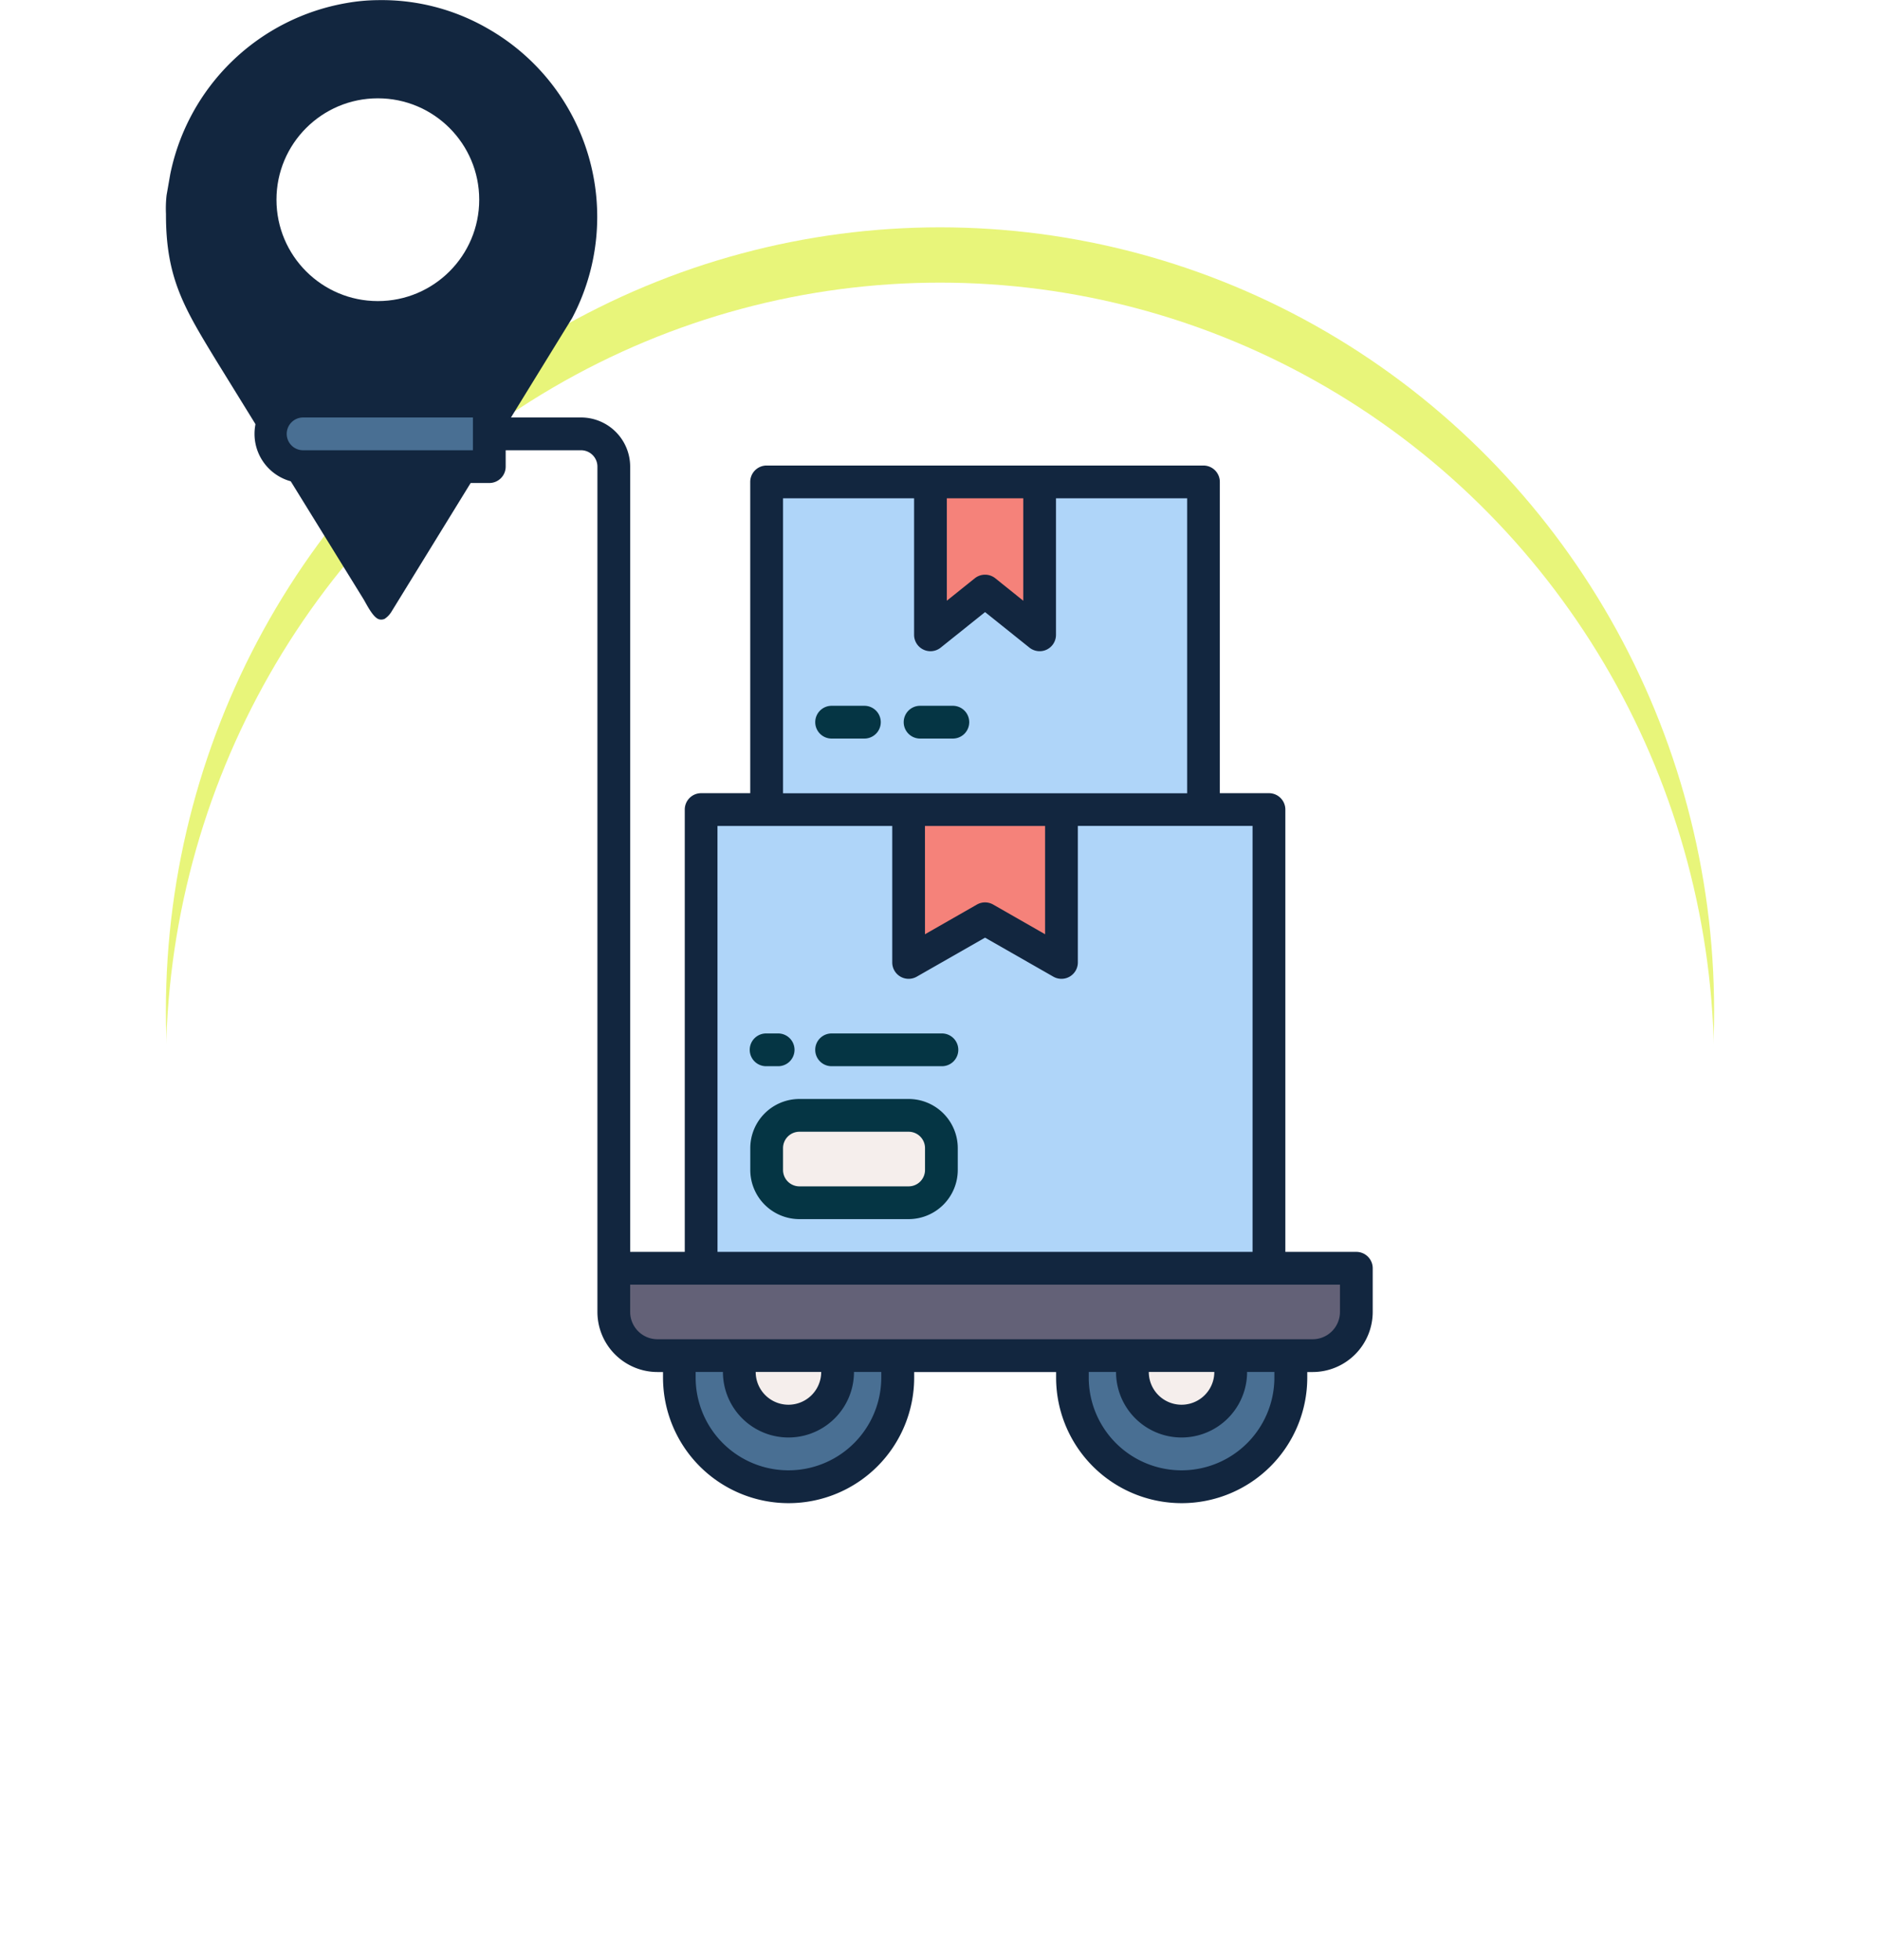 <svg xmlns="http://www.w3.org/2000/svg" xmlns:xlink="http://www.w3.org/1999/xlink" width="102" height="106.333" viewBox="0 0 102 106.333">
  <defs>
    <filter id="Elipse_11501" x="0" y="3.333" width="102" height="103" filterUnits="userSpaceOnUse">
      <feOffset dy="3" input="SourceAlpha"/>
      <feGaussianBlur stdDeviation="3" result="blur"/>
      <feFlood flood-opacity="0.161"/>
      <feComposite operator="in" in2="blur"/>
      <feComposite in="SourceGraphic"/>
    </filter>
    <filter id="Elipse_11501-2" x="0" y="3.333" width="102" height="103" filterUnits="userSpaceOnUse">
      <feOffset dy="6" input="SourceAlpha"/>
      <feGaussianBlur stdDeviation="3" result="blur-2"/>
      <feFlood flood-opacity="0.161" result="color"/>
      <feComposite operator="out" in="SourceGraphic" in2="blur-2"/>
      <feComposite operator="in" in="color"/>
      <feComposite operator="in" in2="SourceGraphic"/>
    </filter>
    <clipPath id="clip-path">
      <rect id="Rectángulo_401455" data-name="Rectángulo 401455" width="23.417" height="33.616" fill="#12263f"/>
    </clipPath>
  </defs>
  <g id="Grupo_1101850" data-name="Grupo 1101850" transform="translate(-912.333 -387.667)">
    <g id="Grupo_1099582" data-name="Grupo 1099582">
      <g id="Grupo_1099492" data-name="Grupo 1099492" transform="translate(921.333 397.479)">
        <g data-type="innerShadowGroup">
          <g transform="matrix(1, 0, 0, 1, -9, -9.81)" filter="url(#Elipse_11501)">
            <ellipse id="Elipse_11501-3" data-name="Elipse 11501" cx="42" cy="42.5" rx="42" ry="42.5" transform="translate(9 9.33)" fill="#e8f57a"/>
          </g>
          <g transform="matrix(1, 0, 0, 1, -9, -9.81)" filter="url(#Elipse_11501-2)">
            <ellipse id="Elipse_11501-4" data-name="Elipse 11501" cx="42" cy="42.5" rx="42" ry="42.5" transform="translate(9 9.33)" fill="#fff"/>
          </g>
        </g>
      </g>
      <g id="Grupo_1099581" data-name="Grupo 1099581" transform="translate(-622 53)">
        <g id="Grupo_1099580" data-name="Grupo 1099580" transform="translate(1543.333 334.667)">
          <g id="Grupo_1099579" data-name="Grupo 1099579" clip-path="url(#clip-path)">
            <path id="Trazado_877686" data-name="Trazado 877686" d="M11.535.013a11.5,11.5,0,0,1,5.988,1.539A11.754,11.754,0,0,1,22.1,17.265L12.3,33.19a1.219,1.219,0,0,1-.374.389.473.473,0,0,1-.257.031l-.024-.005c-.342-.075-.7-.835-.869-1.111L2.787,19.555C1.056,16.711.057,15.084.067,11.613A6.5,6.5,0,0,1,.1,10.593L.3,9.451A11.813,11.813,0,0,1,9.877.168,10.047,10.047,0,0,1,11.535.013" transform="translate(-0.062 -0.005)" fill="#12263f"/>
          </g>
        </g>
        <circle id="Elipse_11513" data-name="Elipse 11513" cx="5.5" cy="5.5" r="5.5" transform="translate(1549.333 340)" fill="#fff"/>
      </g>
    </g>
    <g id="Grupo_1101845" data-name="Grupo 1101845" transform="translate(926.142 408.537)">
      <path id="Trazado_897898" data-name="Trazado 897898" d="M204.5,194.5h30.808v24.883H204.5Z" transform="translate(-180.268 -171.453)" fill="#afd5f9"/>
      <path id="Trazado_897899" data-name="Trazado 897899" d="M307.794,202.794l-4.147-2.37-4.147,2.37V194.5h8.294Z" transform="translate(-264.012 -171.453)" fill="#f5827a"/>
      <rect id="Rectángulo_403013" data-name="Rectángulo 403013" width="9.479" height="4.74" rx="2.37" transform="translate(27.786 39.636)" fill="#f5eeec"/>
      <path id="Trazado_897900" data-name="Trazado 897900" d="M164.5,404.5h40.287v2.37a2.37,2.37,0,0,1-2.37,2.37H166.87a2.37,2.37,0,0,1-2.37-2.37Z" transform="translate(-145.008 -356.57)" fill="#636177"/>
      <path id="Trazado_897901" data-name="Trazado 897901" d="M9.277,7.5H19.349v3.555H9.277a1.777,1.777,0,0,1,0-3.555Z" transform="translate(-6.611 -6.611)" fill="#496f93"/>
      <path id="Trazado_897902" data-name="Trazado 897902" d="M194.5,444.5h11.849v1.185a5.925,5.925,0,0,1-11.849,0Z" transform="translate(-171.453 -391.83)" fill="#496f93"/>
      <path id="Trazado_897903" data-name="Trazado 897903" d="M374.5,444.5h11.849v1.185a5.925,5.925,0,0,1-11.849,0Z" transform="translate(-330.125 -391.83)" fill="#496f93"/>
      <path id="Trazado_897904" data-name="Trazado 897904" d="M402,444.5h5.332v.889a2.666,2.666,0,0,1-5.332,0Z" transform="translate(-354.366 -391.83)" fill="#f5eeec"/>
      <path id="Trazado_897905" data-name="Trazado 897905" d="M222,444.5h5.332v.889a2.666,2.666,0,0,1-5.332,0Z" transform="translate(-195.695 -391.83)" fill="#f5eeec"/>
      <path id="Trazado_897906" data-name="Trazado 897906" d="M234.5,44.5h23.7V62.274H234.5Z" transform="translate(-206.714 -39.227)" fill="#afd5f9"/>
      <path id="Trazado_897907" data-name="Trazado 897907" d="M315.425,52.794l-2.962-2.37-2.962,2.37V44.5h5.925Z" transform="translate(-272.827 -39.227)" fill="#f5827a"/>
      <g id="Grupo_1101426" data-name="Grupo 1101426">
        <path id="Trazado_897908" data-name="Trazado 897908" d="M235.591,327h-5.925A2.668,2.668,0,0,0,227,329.666v1.185a2.668,2.668,0,0,0,2.666,2.666h5.925a2.668,2.668,0,0,0,2.666-2.666v-1.185A2.668,2.668,0,0,0,235.591,327Zm.889,3.851a.889.889,0,0,1-.889.889h-5.925a.889.889,0,0,1-.889-.889v-1.185a.889.889,0,0,1,.889-.889h5.925a.889.889,0,0,1,.889.889Z" transform="translate(-200.102 -288.253)" fill="#053544"/>
        <path id="Trazado_897909" data-name="Trazado 897909" d="M263.813,297h-5.925a.889.889,0,1,0,0,1.777h5.925a.889.889,0,1,0,0-1.777Z" transform="translate(-226.548 -261.808)" fill="#053544"/>
        <path id="Trazado_897910" data-name="Trazado 897910" d="M227.889,298.777h.592a.889.889,0,1,0,0-1.777h-.592a.889.889,0,1,0,0,1.777Z" transform="translate(-200.102 -261.808)" fill="#053544"/>
        <path id="Trazado_897911" data-name="Trazado 897911" d="M259.666,147h-1.777a.889.889,0,1,0,0,1.777h1.777a.889.889,0,0,0,0-1.777Z" transform="translate(-226.548 -129.582)" fill="#053544"/>
        <path id="Trazado_897912" data-name="Trazado 897912" d="M299.666,147h-1.777a.889.889,0,0,0,0,1.777h1.777a.889.889,0,1,0,0-1.777Z" transform="translate(-261.808 -129.582)" fill="#053544"/>
        <path id="Trazado_897913" data-name="Trazado 897913" d="M59.779,47.041H55.928V23.047a.889.889,0,0,0-.889-.889H52.373V5.273a.889.889,0,0,0-.889-.889h-23.7a.889.889,0,0,0-.889.889V22.158H24.232a.889.889,0,0,0-.889.889V47.041H20.381V4.443a2.668,2.668,0,0,0-2.666-2.666H13.627V.889A.889.889,0,0,0,12.738,0H2.666a2.666,2.666,0,1,0,0,5.332H12.738a.889.889,0,0,0,.889-.889V3.555h4.088a.889.889,0,0,1,.889.889V50.3a3.263,3.263,0,0,0,3.259,3.259h.3v.3a6.813,6.813,0,1,0,13.627,0v-.3h7.7v.3a6.813,6.813,0,1,0,13.627,0v-.3h.3A3.263,3.263,0,0,0,60.668,50.3V47.93a.889.889,0,0,0-.889-.889ZM11.849,3.555H2.666a.889.889,0,1,1,0-1.777h9.183ZM37.562,6.162h4.147v5.557L40.191,10.5a.891.891,0,0,0-1.111,0l-1.518,1.216Zm-8.887,0h7.11v7.406a.889.889,0,0,0,1.444.694l2.407-1.927,2.407,1.927a.893.893,0,0,0,.556.194.879.879,0,0,0,.385-.088.889.889,0,0,0,.5-.8V6.162H50.6v16H28.675Zm7.7,17.774h6.517V29.81L40.076,28.2a.886.886,0,0,0-.882,0L36.377,29.81Zm-11.257,0H34.6v7.406a.889.889,0,0,0,1.329.77l3.706-2.117,3.706,2.117a.889.889,0,0,0,1.329-.77V23.935h9.479V47.041H25.12Zm8.887,29.919a5.036,5.036,0,1,1-10.072,0v-.3h1.481a3.555,3.555,0,1,0,7.11,0h1.481Zm-3.259-.3a1.777,1.777,0,0,1-3.555,0Zm24.587.3a5.036,5.036,0,1,1-10.072,0v-.3h1.481a3.555,3.555,0,1,0,7.11,0h1.481Zm-3.259-.3a1.777,1.777,0,1,1-3.555,0ZM58.891,50.3a1.484,1.484,0,0,1-1.481,1.481H21.862A1.484,1.484,0,0,1,20.381,50.3V48.819h38.51Z" fill="#12263f"/>
      </g>
    </g>
  </g>
</svg>
